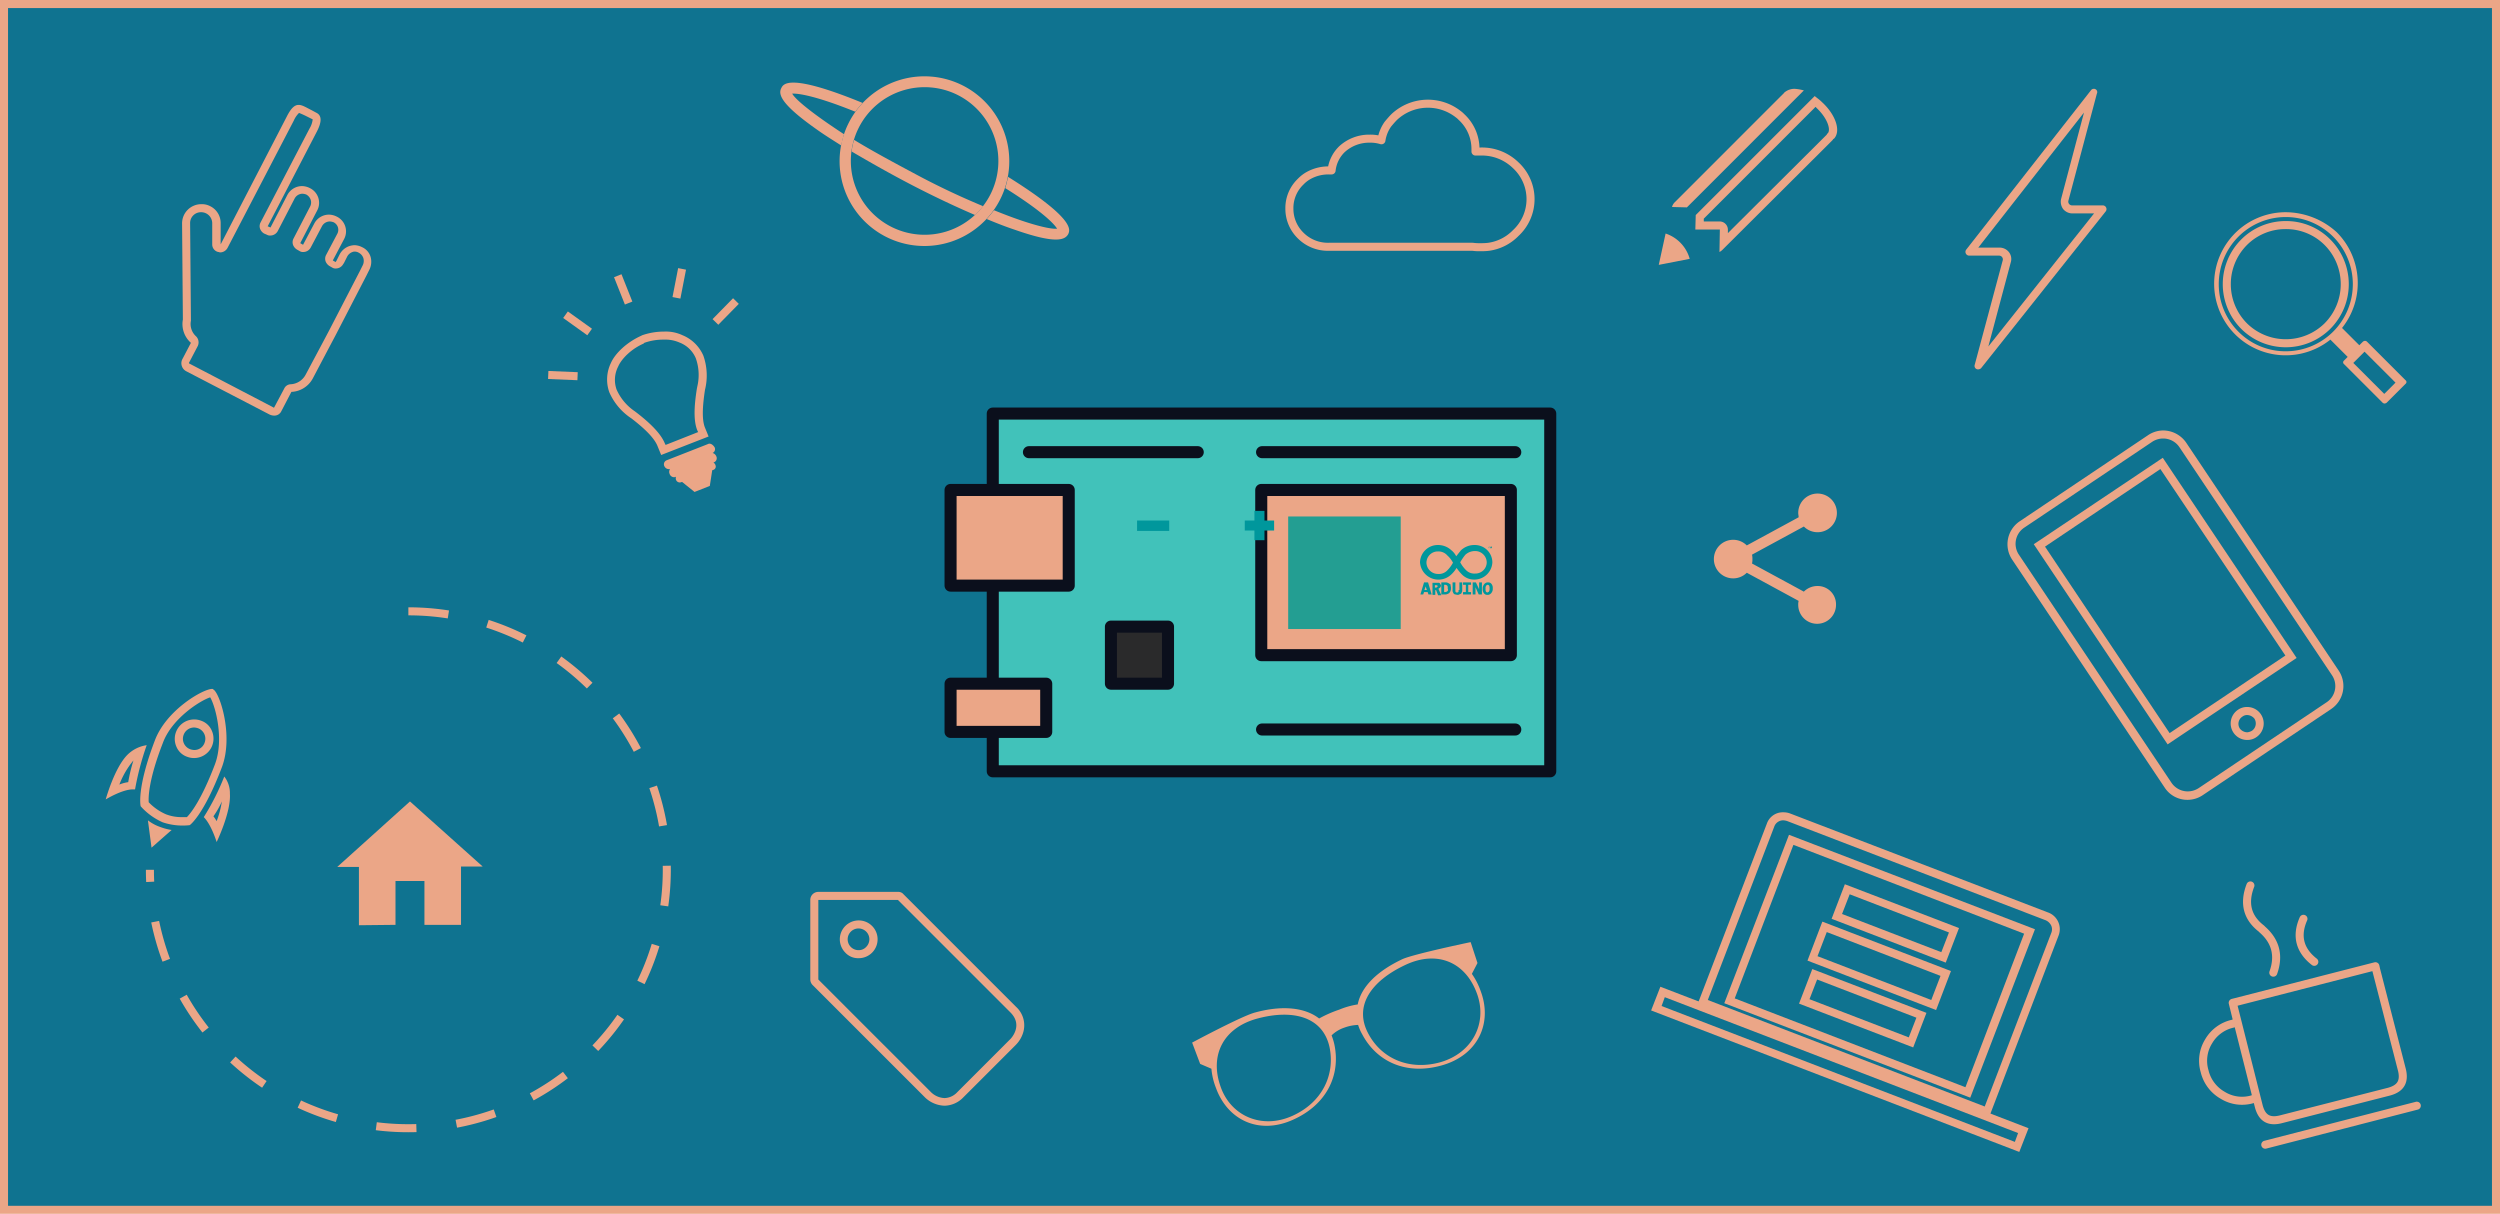 <svg id="Layer_1" data-name="Layer 1" xmlns="http://www.w3.org/2000/svg" viewBox="0 0 622 302"><defs><style>.cls-1{fill:#0f7390;}.cls-1,.cls-10,.cls-8,.cls-9{stroke:#eba687;stroke-width:2px;}.cls-1,.cls-8,.cls-9{stroke-miterlimit:10;}.cls-2{fill:#41c2ba;}.cls-2,.cls-3,.cls-4,.cls-5{stroke:#0b0f1c;stroke-width:3px;}.cls-10,.cls-2,.cls-3,.cls-4,.cls-5{stroke-linecap:round;stroke-linejoin:round;}.cls-3,.cls-7,.cls-9{fill:#eba687;}.cls-10,.cls-11,.cls-4,.cls-8{fill:none;}.cls-5{fill:#2a2a2b;}.cls-6{fill:#239e92;}.cls-8{stroke-dasharray:10;}.cls-12{fill:#00979c;}</style></defs><title>arduino-bg</title><path id="Layer_1-2" data-name="Layer 1" class="cls-1" d="M0,0H620V300H0V0Z" transform="translate(1 1)"/><g id="Layer_2" data-name="Layer 2"><path class="cls-2" d="M246,101.9H384.7v89H246v-89Z" transform="translate(1 1)"/><rect class="cls-3" x="313.8" y="121.9" width="62.1" height="41.1"/><line class="cls-4" x1="377" y1="112.5" x2="314" y2="112.5"/><line class="cls-4" x1="298" y1="112.5" x2="256" y2="112.5"/><line class="cls-4" x1="377" y1="181.5" x2="314" y2="181.5"/><rect class="cls-3" x="236.5" y="121.9" width="29.4" height="23.8"/><path class="cls-3" d="M259.3,169.1v12H235.5v-12h23.8Z" transform="translate(1 1)"/><path class="cls-5" d="M275.4,154.9h14.2v14.2H275.4V154.9Z" transform="translate(1 1)"/><path class="cls-6" d="M319.5,127.5h28v28h-28v-28Z" transform="translate(1 1)"/></g><path class="cls-7" d="M517.5,27l-5.7,21.5a3.12,3.12,0,0,0,.5,2.5,3,3,0,0,0,2.3,1.1H520L493.7,85.2l5.6-21a2.78,2.78,0,0,0-.5-2.5,3,3,0,0,0-2.3-1.1h-5.3L517.5,27m2.4-5.9a0.87,0.87,0,0,0-.7.4l-31,39.6a0.93,0.93,0,0,0,.7,1.5h7.5a0.94,0.94,0,0,1,.9,1.1l-7,26.1a0.86,0.86,0,0,0,.9,1.1,1.08,1.08,0,0,0,.7-0.3l31-39a0.93,0.93,0,0,0-.7-1.5h-7.7a0.94,0.94,0,0,1-.9-1.1l7.1-26.7a0.82,0.82,0,0,0-.8-1.2h0Zm17.3,87a4.88,4.88,0,0,1,4,2.1l38,56.8a4.83,4.83,0,0,1-1.3,6.7L546,195.1a5,5,0,0,1-2.7.8,4.88,4.88,0,0,1-4-2.1l-38-56.8a4.83,4.83,0,0,1,1.3-6.7l31.9-21.4a5,5,0,0,1,2.7-.8m0-2a6.82,6.82,0,0,0-3.8,1.2l-31.9,21.4a6.88,6.88,0,0,0-1.9,9.5l38,56.8a6.73,6.73,0,0,0,5.7,3,6.82,6.82,0,0,0,3.8-1.2L579,175.4a6.88,6.88,0,0,0,1.9-9.5l-38-56.8a7,7,0,0,0-5.7-3h0Z" transform="translate(1 1)"/><path class="cls-7" d="M536.5,115.7l31.1,46.4-28.8,19.3-31-46.4,28.7-19.3m0.6-2.8L505,134.4l33.3,49.8,32.1-21.5Zm21,64a2.43,2.43,0,0,1,1.8.9,2.22,2.22,0,0,1,.3,1.6,2.16,2.16,0,0,1-.9,1.4,2.84,2.84,0,0,1-1.2.4,2.43,2.43,0,0,1-1.8-.9,2.13,2.13,0,0,1,.6-3,1.92,1.92,0,0,1,1.2-.4m0-2a3.89,3.89,0,0,0-2.3.7,4.1,4.1,0,0,0,2.3,7.5,3.89,3.89,0,0,0,2.3-.7A4.1,4.1,0,0,0,558.1,174.9Z" transform="translate(1 1)"/><path class="cls-8" d="M100.6,151.1a64.3,64.3,0,1,1-64.3,64.3" transform="translate(1 1)"/><path class="cls-7" d="M51.3,172.5c1.3,2.2,3.5,10.4,1.2,16.6-3.4,9-6.1,12.3-7,13.2H44.4a10.71,10.71,0,0,1-4.1-.7,13.21,13.21,0,0,1-4.3-3c-0.1-1.3,0-5.7,3.5-14.7,2.2-6.1,9.3-10.6,11.8-11.4m-4,15.1a4.83,4.83,0,0,0,4.4-6.8,4.45,4.45,0,0,0-2.7-2.5,4.67,4.67,0,0,0-1.7-.3,4.83,4.83,0,0,0-4.4,6.8,4.45,4.45,0,0,0,2.7,2.5,4.67,4.67,0,0,0,1.7.3m-15.1.6a42,42,0,0,0-1.3,5.4,9,9,0,0,0-2.2.6,21.1,21.1,0,0,1,3.5-6m22,10.2a23.78,23.78,0,0,1-1.3,4.9,8.34,8.34,0,0,0-.8-1.2,22.17,22.17,0,0,0,2.1-3.7m-2.4-28c-2.3,0-11.5,5.3-14.3,12.9-4.6,12.1-3.5,16.3-3.5,16.3a16,16,0,0,0,5.5,4,15.59,15.59,0,0,0,6.7.7s3.4-2.3,8-14.4c3-7.9-.6-18.8-2.2-19.4C52,170.4,51.9,170.4,51.8,170.4Zm-4.5,15.2a3.55,3.55,0,0,1-1-.2,2.77,2.77,0,0,1-1.6-3.6,2.8,2.8,0,0,1,2.6-1.8,3.55,3.55,0,0,1,1,.2,2.77,2.77,0,0,1,1.6,3.6A2.67,2.67,0,0,1,47.3,185.6Zm-11.8-1.2a8.56,8.56,0,0,0-4.7,2.3c-3.3,3.2-5.5,11.2-5.5,11.2s3.9-2.4,6.6-2.5h0.7A70.16,70.16,0,0,1,35.5,184.4Zm19.3,7.8a60.78,60.78,0,0,1-5.1,10.1c1.9,1.9,3.2,6.2,3.2,6.2s3.6-7.4,3.3-12A6.69,6.69,0,0,0,54.8,192.2Zm-19,10.9,0.9,6.8,5-4.4a13.43,13.43,0,0,1-2.7-.7,10.86,10.86,0,0,1-3.2-1.7h0Z" transform="translate(1 1)"/><path class="cls-7" d="M164.2,83.5a8.61,8.61,0,0,1,3.8.7,7.17,7.17,0,0,1,4.1,3.9,12.36,12.36,0,0,1,.4,7l-0.1.5c-0.8,4.9-.8,8.3.1,10.5l0.2,0.4-8.1,3.2-0.2-.4c-0.9-2.2-3.2-4.7-7.1-7.7l-0.4-.3a12.71,12.71,0,0,1-4.5-5.4,7.21,7.21,0,0,1,.4-5.7c0.9-2.1,3.5-4.5,6.3-5.7l0.1-.1,0.1-.1a14,14,0,0,1,4.9-.8m0-2a16.54,16.54,0,0,0-5.4.9,1118000,1118000,0,0,0-.4.2c-3.3,1.5-6.3,4.2-7.4,6.7a9.39,9.39,0,0,0-.4,7.3,14.9,14.9,0,0,0,5.5,6.5c2.6,2,5.6,4.6,6.5,6.9l0.9,2.2,11.8-4.6-0.9-2.2c-0.9-2.2-.5-6.1,0-9.4a14.87,14.87,0,0,0-.4-8.5,9.6,9.6,0,0,0-5.2-5.1,9.72,9.72,0,0,0-4.6-.9h0Zm10.9,28-10.2,4a1.07,1.07,0,0,0-.6,1.5,1.27,1.27,0,0,0,1.4.7,1.26,1.26,0,0,0-.1,1.2,1.18,1.18,0,0,0,1.4.8l0.2-.1a1.1,1.1,0,0,0,0,.8,1,1,0,0,0,1.2.6l0.3-.1,3.1,2.5,3.8-1.5,0.6-3.9,0.3-.1a0.88,0.88,0,0,0,.5-1.2,1,1,0,0,0-.5-0.6l0.2-.1a1.1,1.1,0,0,0,.5-1.5,1.42,1.42,0,0,0-.9-0.8,1.05,1.05,0,0,0,.5-1.4C176.3,109.5,175.6,109.2,175.1,109.5Z" transform="translate(1 1)"/><path class="cls-9" d="M155.4,74.4l-2.7-6.8m-10,25-7.3-.3M177,79.1l5.1-5.2m-36.4,7.7-6-4.3m27.6-4.2,1.4-7.2" transform="translate(1 1)"/><path class="cls-7" d="M73.4,27.1c0.3,0.1,1.2.5,1.8,0.8l0.4,0.2,1.2,0.6A5.66,5.66,0,0,1,76,31L63.8,54.4a2,2,0,0,0-.1,1.5,2.34,2.34,0,0,0,1,1.2l0.7,0.3a1.49,1.49,0,0,0,.9.2,2.11,2.11,0,0,0,1.8-1.1l4.2-8.1a2.24,2.24,0,0,1,1.9-1.2,3,3,0,0,1,1,.2,2.37,2.37,0,0,1,1.1,1.3,2.19,2.19,0,0,1-.1,1.6L72,58.4a2,2,0,0,0-.1,1.5,2.34,2.34,0,0,0,1,1.2l0.7,0.4a1.49,1.49,0,0,0,.9.2,2.11,2.11,0,0,0,1.8-1.1l2.8-5.3A2.24,2.24,0,0,1,81,54.1a3,3,0,0,1,1,.2,2.09,2.09,0,0,1,.9,2.9l-2.8,5.3A2,2,0,0,0,80,64a2.34,2.34,0,0,0,1,1.2l0.7,0.4a1.49,1.49,0,0,0,.9.2,2.11,2.11,0,0,0,1.8-1.1l0.2-.3,0.8-1.6a2.37,2.37,0,0,1,1.3-1.1,1.27,1.27,0,0,1,.6-0.1,1.93,1.93,0,0,1,1,.3,2.37,2.37,0,0,1,1.1,1.3,2.5,2.5,0,0,1-.1,1.7l-0.8,1.6-3,5.8-4.6,8.9-1.8,3.4L75,92.3a4.49,4.49,0,0,1-3.6,2.3,1.85,1.85,0,0,0-1.7,1.1l-2.5,4.7H67.1a0.2,0.2,0,0,1-.2-0.1L46.2,89.5a0.28,0.28,0,0,1-.2-0.2l2.2-4.2a2.13,2.13,0,0,0-.4-2.4,4.14,4.14,0,0,1-1.3-3.9V78.4L46.3,54.5A2.69,2.69,0,0,1,49,51.8a2.75,2.75,0,0,1,2.8,2.7v5.3a1.93,1.93,0,0,0,1.5,1.9c0.2,0,.3.1,0.5,0.1a2.11,2.11,0,0,0,1.8-1.1L72.1,29a5.9,5.9,0,0,1,1.3-1.9m-0.1-2c-1,0-1.9.8-3,3L53.9,59.8V54.5a4.66,4.66,0,0,0-2.6-4.2,4.42,4.42,0,0,0-2.2-.5,4.78,4.78,0,0,0-4.8,4.8l0.2,23.9a6.23,6.23,0,0,0,2,5.8l-2.2,4.2a2.26,2.26,0,0,0,1.1,2.9L66,102.1a2.66,2.66,0,0,0,1.2.3,1.89,1.89,0,0,0,1.8-1.1l2.5-4.8a6.33,6.33,0,0,0,5.3-3.3l3.9-7.4,1.8-3.4,4.6-8.9,3-5.8,0.8-1.6a4.42,4.42,0,0,0,.3-3.2,3.85,3.85,0,0,0-2.1-2.4,4.49,4.49,0,0,0-1.9-.5,5,5,0,0,0-1.2.2,4.3,4.3,0,0,0-2.5,2.1l-0.8,1.6-0.2.3-0.7-.4,2.8-5.3a4.07,4.07,0,0,0-1.8-5.6,4.49,4.49,0,0,0-1.9-.5,4.13,4.13,0,0,0-3.7,2.2l-2.8,5.3-0.7-.4,4.2-8.1a4.07,4.07,0,0,0-1.8-5.6,4.49,4.49,0,0,0-1.9-.5,4.13,4.13,0,0,0-3.7,2.2l-4.2,8.1-0.7-.3L77.7,32c1.4-2.6,1.4-4.2.1-4.9l-1.3-.7C75.1,25.7,74.2,25.1,73.3,25.1Zm369.4,178a3.55,3.55,0,0,1,1,.2l64.1,24.6a2.73,2.73,0,0,1,1.5,1.3,2.26,2.26,0,0,1,.1,1.8l-16.6,43.3-68.9-26.5,16.6-43.3a2.35,2.35,0,0,1,2.2-1.4m0-2a4.2,4.2,0,0,0-4.1,2.8L421.3,249l72.6,27.9,17.3-45.2a4.41,4.41,0,0,0-2.7-5.7l-64.1-24.6a4.67,4.67,0,0,0-1.7-.3h0Z" transform="translate(1 1)"/><path class="cls-7" d="M445.2,209.2l57.4,22.1L488,269.5l-57.4-22.1,14.6-38.2m-1.1-2.5L428,248.6l61.2,23.5,16.1-41.9-61.2-23.5h0Z" transform="translate(1 1)"/><path class="cls-7" d="M459.2,221.5l24.7,9.5-1.9,4.9-24.7-9.5,1.9-4.9M458,219l-3.3,8.6,28.4,10.9,3.3-8.6Zm-4.5,11.9,28.3,10.9-2.3,6-28.3-10.9,2.3-6m-1.1-2.6-3.7,9.7,32,12.3,3.7-9.7Zm-1.3,14.4,24.7,9.5-1.9,4.9-24.7-9.5,1.9-4.9m-1.2-2.6-3.3,8.6L475,259.6l3.3-8.6Z" transform="translate(1 1)"/><path class="cls-7" d="M413.2,247.1l87.9,33.8-0.8,2.2-87.9-33.8,0.8-2.2m-1.1-2.6-2.3,5.9,91.6,35.2,2.3-5.9-91.6-35.2h0Z" transform="translate(1 1)"/><path class="cls-7" d="M451.2,144.8a4.76,4.76,0,0,0-3.4,1.4l-12.9-7a3.75,3.75,0,0,0,.1-1.1,4.1,4.1,0,0,0-.1-1.1l12.9-7a4.81,4.81,0,1,0-1.4-3.4c0,0.4.1,0.7,0.1,1.1l-12.9,7a4.8,4.8,0,1,0,0,6.8l12.9,7a3.4,3.4,0,0,0-.1,1,4.7,4.7,0,0,0,9.4,0,4.55,4.55,0,0,0-4.6-4.7h0Z" transform="translate(1 1)"/><path class="cls-7" d="M222.4,222.9l28,28c3.3,3.3,0,6.6,0,6.6l-13.2,13.2a4.49,4.49,0,0,1-3.2,1.5,5.12,5.12,0,0,1-3.4-1.5l-28-28V222.9h19.8m-9.8,14.5a4.7,4.7,0,1,0-3.3-1.4,4.32,4.32,0,0,0,3.3,1.4m9.8-16.5H202.6a2,2,0,0,0-2,2v19.8a2,2,0,0,0,.6,1.4l28,28a7.31,7.31,0,0,0,4.8,2,6.63,6.63,0,0,0,4.6-2l13.2-13.2a7.34,7.34,0,0,0,1.7-2.8,6.21,6.21,0,0,0-1.7-6.6l-28-28a1.68,1.68,0,0,0-1.4-.6h0Zm-9.8,14.5a2.7,2.7,0,1,1,2.7-2.7,2.73,2.73,0,0,1-.8,1.9A2.5,2.5,0,0,1,212.6,235.4Z" transform="translate(1 1)"/><path class="cls-7" d="M364.9,233.4s-13.9,2.9-16.9,4.2c-6.2,2.9-10.3,6.8-11.2,11.3a19.69,19.69,0,0,0-4.6,1.3,30.11,30.11,0,0,0-5,2.2c-3.6-2.8-9.3-3.3-15.9-1.5-3.2.8-15.7,7.5-15.7,7.5l2,5.3,2.8,1.2a16.81,16.81,0,0,0,1.1,4.7c2.9,8.1,10.8,11.9,19.4,7.9,8.1-3.7,11.7-10.9,10.1-18.6a15.46,15.46,0,0,0-.7-2.3,8.28,8.28,0,0,1,3.1-1.9,11.23,11.23,0,0,1,3.5-.7,11.46,11.46,0,0,0,1,2.3c3.7,7,11.1,10.2,19.7,7.8,9.1-2.5,12.8-10.5,9.8-18.5a17.37,17.37,0,0,0-2.2-4.3l1.4-2.7-1.7-5.2h0Zm-35.1,26.2c1.4,6.9-1.9,13.7-9.2,17-7.7,3.5-15.4,0-17.9-7.2-2.8-7.8.6-14.7,9.2-17C320.9,250,328.2,252.1,329.8,259.6Zm27.5,3.7c-7.7,2.1-14.6-.9-17.9-7.2-3.6-6.8.7-13,9.2-17,8-3.8,15.1-.7,17.9,7.2,2.6,7.2-1.1,14.7-9.2,17h0Z" transform="translate(1 1)"/><path class="cls-7" d="M567.7,54v2a13.53,13.53,0,0,1,9.7,4,13.82,13.82,0,0,1,0,19.4,13.76,13.76,0,0,1-19.4,0A13.82,13.82,0,0,1,558,60a13.53,13.53,0,0,1,9.7-4V54m13.2,28.9,3.6,3.6,1.4,1.4,1.4-1.4,7.7,7.7L592.2,97l-7.7-7.7,1.4-1.4-1.4-1.4-3.6-3.6M567.7,51.8a17.8,17.8,0,1,0,11.1,31.7l4.3,4.3-0.9.9a0.56,0.56,0,0,0,0,.9l9.6,9.6a0.76,0.76,0,0,0,.5.2,1.06,1.06,0,0,0,.5-0.2l4.7-4.7a0.56,0.56,0,0,0,0-.9L587.9,84a0.76,0.76,0,0,0-.5-0.2,1.06,1.06,0,0,0-.5.2l-0.9.9-4.3-4.3a17.91,17.91,0,0,0-1.3-23.8,19,19,0,0,0-12.7-5h0Zm0,34.6a16.5,16.5,0,0,1-11.8-4.9,16.72,16.72,0,0,1,0-23.6,16.66,16.66,0,0,1,23.6,0A16.7,16.7,0,0,1,567.7,86.4Zm0-32.4a15.59,15.59,0,0,0-11.1,4.6,15.75,15.75,0,0,0,0,22.2,15.69,15.69,0,0,0,22.2,0,15.75,15.75,0,0,0,0-22.2A15.43,15.43,0,0,0,567.7,54Z" transform="translate(1 1)"/><path class="cls-10" d="M572.1,227.6c-1.9,4.3-.9,7.9,2.7,10.7M564.6,241c1.5-4.2.6-7.8-2.7-10.7l-0.3-.3c-3.5-2.7-4.4-6.3-2.7-10.7m-4.4,29.2,35.5-9.1,0.2,0.9,6.4,24.9c0.7,2.9-.3,4.6-3.2,5.4l-27,6.9c-2.9.7-4.6-.3-5.4-3.2l-6.5-25.8,1.2,4.9a5.27,5.27,0,0,0-1.2.3,9.26,9.26,0,0,0-6,4.4,9.16,9.16,0,0,0-1,7.4,9.4,9.4,0,0,0,4.5,6,9.16,9.16,0,0,0,7.4,1c0.2-.1.4-0.1,0.6-0.2m40.3,1.8-37.7,9.7" transform="translate(1 1)"/><path class="cls-7" d="M445.5,21.1a3.85,3.85,0,0,0-2.4.8,0.38,0.38,0,0,0-.2.2L415.7,49.3a2.52,2.52,0,0,0-.7,1.2l3.7,0.1,29.1-29.1A11.13,11.13,0,0,0,445.5,21.1Zm5.2,4.5a0.38,0.38,0,0,1,.2.2c2.8,2.6,3.6,5.4,2.9,6.3l-0.1.1a0.53,0.53,0,0,0-.2.3l-0.1.1L428.9,57V56.1a2.05,2.05,0,0,0-2-2h-4V53.4l27.8-27.8m-0.2-2.7L420.9,52.5l-0.1,3.6h6.1l-0.1,5.6a3,3,0,0,0,.7-0.5L454.8,34a1.38,1.38,0,0,0,.3-0.4c0.1,0,.1-0.1.2-0.1,1.8-1.9.4-6-3-9.1-0.6-.6-1.2-1-1.8-1.5h0ZM413.4,57.1l-1.7,7.8,7.7-1.5A9.24,9.24,0,0,0,413.4,57.1Z" transform="translate(1 1)"/><path class="cls-7" d="M219.4,57.9a21.11,21.11,0,1,1,28.4-9.2A21.12,21.12,0,0,1,219.4,57.9Zm18-35.2a18.36,18.36,0,1,0,8,24.7A18.4,18.4,0,0,0,237.4,22.7Z" transform="translate(1 1)"/><path class="cls-11" d="M210.9,36.7a18.29,18.29,0,0,0,30.7,15.7c-4.9-2.1-10.2-4.6-15.6-7.4s-10.6-5.6-15.1-8.3h0Zm35.3,14.7c8.3,3.3,13.9,4.8,15.7,4.6-0.7-1.2-3.8-4.4-12.9-10.1a17.8,17.8,0,0,1-1.2,2.9A26.31,26.31,0,0,1,246.2,51.4Zm-8.8-28.7a18.4,18.4,0,0,0-24.7,8,19.78,19.78,0,0,0-1.2,3.1c4.4,2.7,9.7,5.7,15.8,8.8s11.6,5.7,16.3,7.7a16.65,16.65,0,0,0,1.8-2.8,18.52,18.52,0,0,0-8-24.8h0Zm-25.5,4.1c-10-4-14.4-4.7-15.7-4.5,0.9,1.6,5.3,5.3,12.9,10.1a17.8,17.8,0,0,1,1.2-2.9A12,12,0,0,1,211.9,26.8Z" transform="translate(1 1)"/><path class="cls-7" d="M196.1,22.3c1.4-.1,5.8.5,15.7,4.5,0.6-.8,1.2-1.5,1.8-2.2-18.3-7.5-19.7-4.7-20.2-3.7-0.8,1.5-.3,3.9,8.8,10.3,1.8,1.3,3.9,2.6,6.1,4a28.64,28.64,0,0,1,.7-2.8c-7.5-4.9-12-8.5-12.9-10.1h0Zm15.4,11.5a13.56,13.56,0,0,0-.6,2.9c4.6,2.7,9.7,5.6,15.1,8.4s10.7,5.3,15.6,7.4a20.89,20.89,0,0,0,2-2.2c-4.8-2-10.3-4.5-16.3-7.7S215.9,36.5,211.5,33.8ZM249.8,43a28.64,28.64,0,0,1-.7,2.8c9.1,5.7,12.2,8.9,12.9,10.1-1.8.2-7.4-1.2-15.7-4.6-0.6.8-1.2,1.5-1.8,2.2,2.4,1,4.7,1.9,6.8,2.6,10.5,3.7,12.7,2.6,13.5,1.1,0.4-1,1.8-3.7-15-14.2h0Z" transform="translate(1 1)"/><path class="cls-10" d="M365.4,60.4a11.48,11.48,0,0,0,1.9.1,14.77,14.77,0,0,0,2.1-.1,11.68,11.68,0,0,0,6.7-3.4,11.5,11.5,0,0,0,0-16.9,12.07,12.07,0,0,0-8.7-3.4h-1.3V36.2a10.82,10.82,0,0,0-3.5-8.1,5.72,5.72,0,0,0-.8-0.7,12.24,12.24,0,0,0-15.9.7c-0.6.6-1.1,1.2-1.6,1.8a9.38,9.38,0,0,0-1.6,4,9.25,9.25,0,0,0-2.9-.4,10,10,0,0,0-6.9,2.6,8.63,8.63,0,0,0-2.6,5.3h-0.7a10.16,10.16,0,0,0-4.9,1.2,8.34,8.34,0,0,0-2.1,1.6,9.07,9.07,0,0,0-2.8,6.7,9.29,9.29,0,0,0,2.8,6.7,9.58,9.58,0,0,0,7,2.8h35.8Z" transform="translate(1 1)"/><path class="cls-7" d="M97.4,229.1V218.2h7.2v10.9h9.1V214.6h5.4L101,198.4,82.9,214.7h5.4v14.5l9.1-.1h0Z" transform="translate(1 1)"/><path class="cls-12" d="M353.3,143.9l-0.9,3h0.7l0.2-.6h0.9l0.2,0.6h0.8l-0.9-3h-1Zm0.1,1.9,0.3-.9,0.3,0.9h-0.6Zm3.5-.3h0a0.53,0.53,0,0,1,.3-0.2,0.38,0.38,0,0,1,.2-0.2c0-.1.1-0.2,0.1-0.3a0.48,0.48,0,0,0-.1-0.4c-0.1-.1-0.1-0.2-0.2-0.3a0.48,0.48,0,0,0-.4-0.1h-1.4v3h0.7v-1.2h0a0.2,0.2,0,0,1,.2.1c0.1,0,.1.1,0.1,0.2l0.4,1h0.8l-0.5-1.1a4.71,4.71,0,0,1-.2-0.5h0Zm-0.3-.5-0.1.1a0.35,0.35,0,0,1-.2.1H356v-0.6h0.2a0.48,0.48,0,0,1,.4.1c0.1,0,.1.1,0.1,0.2s-0.1,0-.1.1h0Zm3.1-.7a2.19,2.19,0,0,0-.5-0.3,1.27,1.27,0,0,0-.6-0.1h-1v3h0.8a1.48,1.48,0,0,0,.7-0.1,1.2,1.2,0,0,0,.8-0.8,1.27,1.27,0,0,0,.1-0.6,1.48,1.48,0,0,0-.1-0.7C360,144.5,359.9,144.4,359.7,144.3Zm-0.6,1.8a0.85,0.85,0,0,1-.6.2h-0.2v-1.8h0.2a0.6,0.6,0,0,1,.4.1,0.22,0.22,0,0,1,.2.2,0.37,0.37,0,0,1,.1.3v0.4a0.45,0.45,0,0,1-.1.6h0Zm2.8-.3v0.3a0.2,0.2,0,0,1-.1.2l-0.1.1h-0.4a0.1,0.1,0,0,1-.1-0.1,0.35,0.35,0,0,1-.1-0.2v-2.2h-0.7v2a0.48,0.48,0,0,0,.1.4,0.76,0.76,0,0,0,.2.4,0.52,0.52,0,0,0,.4.2,4.33,4.33,0,0,0,.5.1,0.9,0.9,0,0,0,.5-0.1c0.1-.1.3-0.1,0.4-0.2a0.52,0.52,0,0,0,.2-0.4,0.75,0.75,0,0,0,.1-0.5v-1.9h-0.7v1.9m0.9-1.3h0.7v1.8H363v0.6h2v-0.6h-0.7v-1.8H365v-0.6h-2v0.6m4,1.1-0.8-1.7h-0.8v3h0.7v-1.8l0.8,1.8h0.8v-3H367v1.7m3.1-1.3a1,1,0,0,0-.9-0.4,0.9,0.9,0,0,0-.5.1,1.38,1.38,0,0,0-.4.3,2.19,2.19,0,0,0-.3.5,1.48,1.48,0,0,0-.1.7,1.61,1.61,0,0,0,.3,1.1,1,1,0,0,0,.9.4,0.9,0.9,0,0,0,.5-0.1,1.38,1.38,0,0,0,.4-0.3,2.19,2.19,0,0,0,.3-0.5,1.48,1.48,0,0,0,.1-0.7,1.61,1.61,0,0,0-.3-1.1h0Zm-0.5,1.5c0,0.1-.1.2-0.1,0.3a0.38,0.38,0,0,1-.2.2c-0.1,0-.1.1-0.2,0.1a0.52,0.52,0,0,1-.4-0.2,1.48,1.48,0,0,1-.1-0.7v-0.4c0-.1.1-0.2,0.1-0.3a0.38,0.38,0,0,1,.2-0.2c0.1,0,.1-0.1.2-0.1a0.52,0.52,0,0,1,.4.2,1.48,1.48,0,0,1,.1.7v0.4h0Zm-0.3-10.7h0.1v0.3h0.1v-0.3h0.1V135l-0.3.1h0m0.7-.1-0.1.3-0.1-.3h-0.1v0.4h0.1v-0.3l0.1,0.3H370l0.1-.3v0.3h0.1V135H370m-4.2,8.2a4.23,4.23,0,0,1-3-1.2,11.51,11.51,0,0,1-1.4-1.7A7.46,7.46,0,0,1,360,142a4.6,4.6,0,0,1-7.7-3.1,4.42,4.42,0,0,1,4.4-4.3,4.84,4.84,0,0,1,3.4,1.3,4.43,4.43,0,0,1,1.2,1.5l1.2-1.5a4.84,4.84,0,0,1,3.4-1.3,4.35,4.35,0,0,1,4.4,4.3,4.49,4.49,0,0,1-4.4,4.3h-0.1Zm-3.5-4.3a8,8,0,0,0,1.5,2,2.86,2.86,0,0,0,2.2.8h0a2.82,2.82,0,0,0,2.9-2.8,2.88,2.88,0,0,0-2.9-2.8,3.58,3.58,0,0,0-2.4.9,12.74,12.74,0,0,0-1.3,1.9h0Zm-5.5-2.7a2.82,2.82,0,0,0-2.9,2.8,2.88,2.88,0,0,0,2.9,2.8h0a2.86,2.86,0,0,0,2.2-.8,8,8,0,0,0,1.5-2,6.23,6.23,0,0,0-1.4-1.8,2.9,2.9,0,0,0-2.3-1h0Z" transform="translate(1 1)"/><path class="cls-12" d="M313.6,128.5v-2.4h-2.5v2.4h-2.4V131h2.4v2.4h2.5V131H316v-2.5h-2.4m-31.7,0h8v2.6h-8v-2.6Z" transform="translate(1 1)"/></svg>